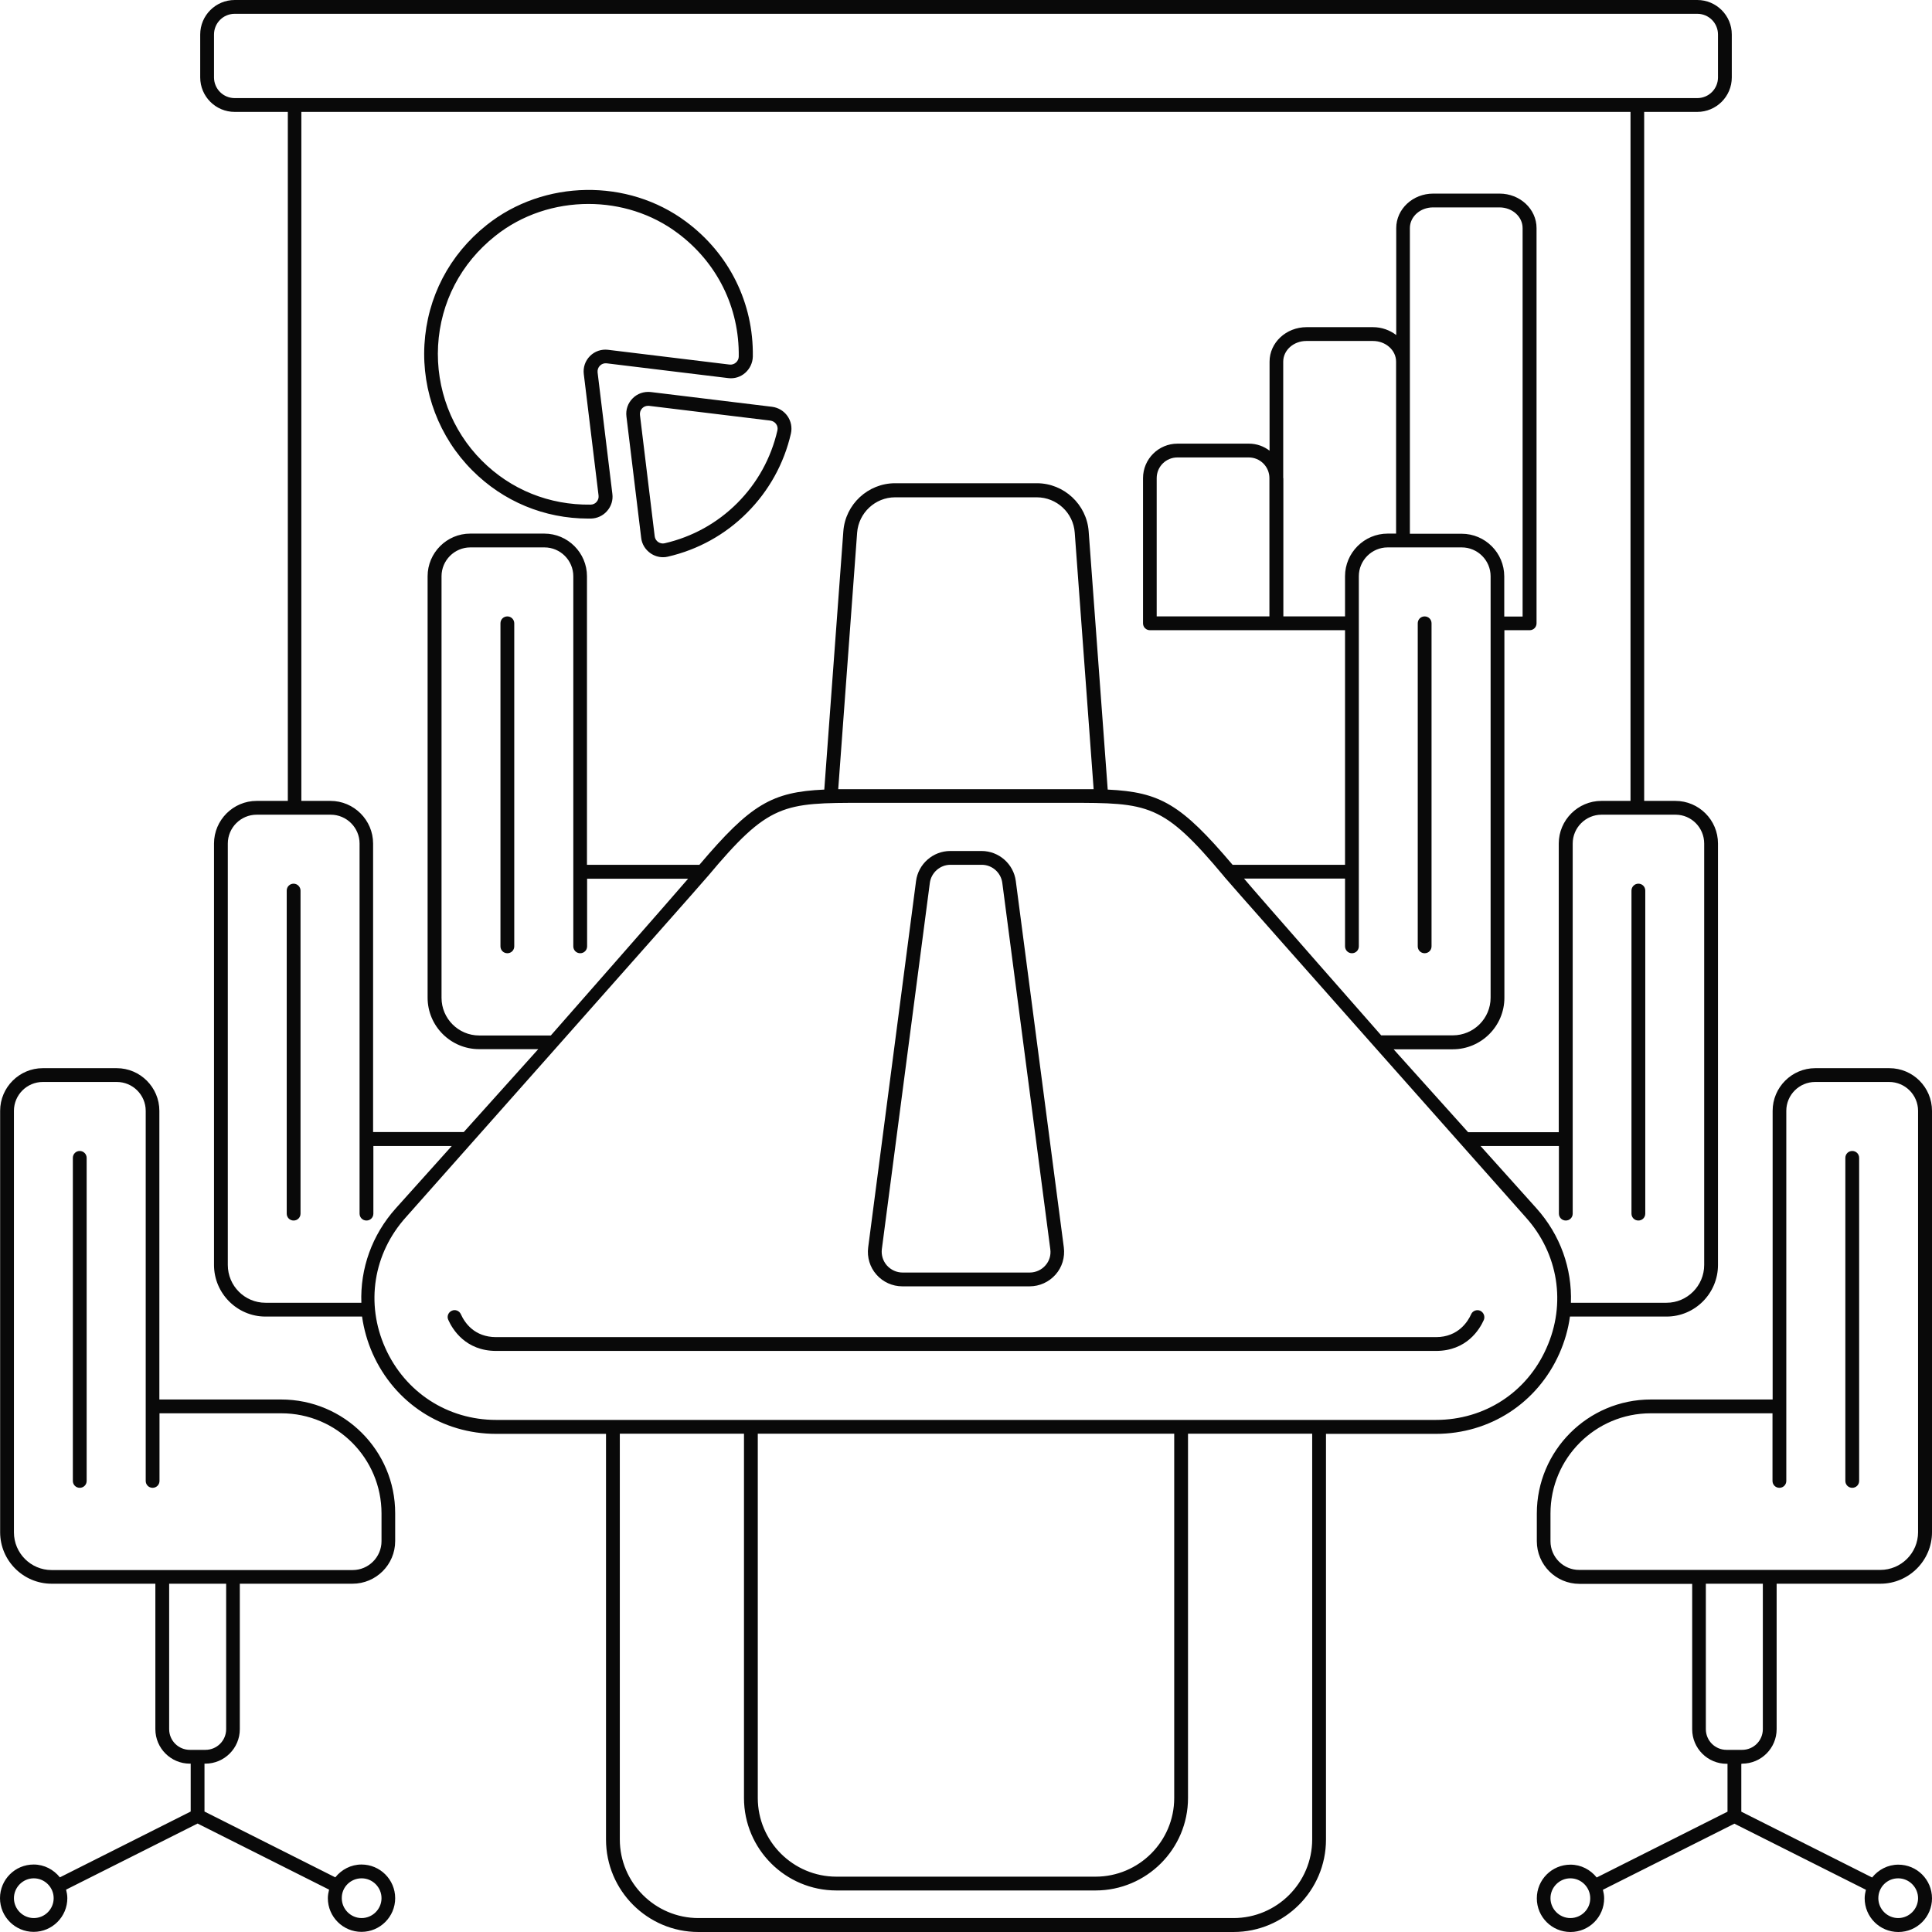 <svg width="140" height="140" viewBox="0 0 140 140" fill="none" xmlns="http://www.w3.org/2000/svg">
<path fill-rule="evenodd" clip-rule="evenodd" d="M113.764 95.403H120.763C122.822 95.403 124.492 93.723 124.492 91.663V61.126C124.492 59.426 123.112 58.036 121.403 58.036H119.143V8.109H122.992C124.372 8.109 125.492 6.989 125.492 5.61V2.5C125.492 1.12 124.372 0 122.992 0H17.008C15.628 0 14.508 1.12 14.508 2.5V5.61C14.508 6.989 15.628 8.109 17.008 8.109H20.857V58.036H18.597C16.898 58.036 15.508 59.426 15.508 61.126V91.663C15.508 93.723 17.188 95.403 19.237 95.403H26.236C26.366 96.313 26.616 97.213 27.006 98.093C28.606 101.673 32.035 103.903 35.955 103.903H43.914V133.3C43.914 136.99 46.913 140 50.613 140H89.387C93.077 140 96.086 137 96.086 133.3V103.903H104.045C107.965 103.903 111.394 101.673 112.994 98.093C113.384 97.213 113.644 96.303 113.764 95.403ZM123.492 61.126V91.663C123.492 93.173 122.263 94.403 120.763 94.403H113.834C113.924 91.933 113.074 89.494 111.334 87.554L107.285 83.044H112.964V87.944C112.964 88.224 113.184 88.444 113.464 88.444C113.744 88.444 113.964 88.224 113.964 87.944V61.126C113.964 59.976 114.904 59.036 116.053 59.036H121.423C122.563 59.036 123.492 59.976 123.492 61.126ZM15.508 5.61V2.5C15.508 1.67 16.178 1 17.008 1H122.992C123.822 1 124.492 1.67 124.492 2.5V5.61C124.492 6.44 123.822 7.109 122.992 7.109H17.008C16.178 7.109 15.508 6.44 15.508 5.61ZM21.847 8.109H118.153V58.036H116.043C114.344 58.036 112.954 59.426 112.954 61.126V82.044H106.385L100.986 76.035H105.275C107.335 76.035 109.014 74.355 109.014 72.305V45.667H110.844C111.124 45.667 111.344 45.447 111.344 45.167V16.529C111.344 15.149 110.144 14.029 108.664 14.029H103.855C102.375 14.029 101.176 15.149 101.176 16.529V24.278C100.716 23.928 100.136 23.708 99.496 23.708H94.677C93.197 23.708 91.997 24.828 91.997 26.208V32.658C91.577 32.338 91.067 32.148 90.497 32.148H85.328C83.948 32.148 82.828 33.268 82.828 34.648V45.167C82.828 45.447 83.048 45.667 83.328 45.667H92.497H97.466V62.666H89.317C85.598 58.276 84.068 57.396 80.269 57.216L78.889 38.507C78.749 36.557 77.099 35.017 75.139 35.017H64.861C62.901 35.017 61.251 36.547 61.111 38.507L59.731 57.216C55.932 57.386 54.402 58.276 50.683 62.666H42.534V41.757C42.534 40.057 41.144 38.667 39.444 38.667H34.075C32.375 38.667 30.986 40.057 30.986 41.757V72.295C30.986 74.355 32.665 76.025 34.715 76.025H39.004L33.605 82.034H27.036V61.126C27.036 59.426 25.646 58.036 23.947 58.036H21.837V8.109H21.847ZM83.818 44.667V34.648C83.818 33.818 84.488 33.148 85.318 33.148H90.487C91.317 33.148 91.987 33.818 91.987 34.648V44.667H83.818ZM92.987 34.648V26.208C92.987 25.378 93.737 24.708 94.666 24.708H99.486C100.416 24.708 101.166 25.378 101.166 26.208V38.667H100.556C98.856 38.667 97.466 40.057 97.466 41.757V44.667H92.997V34.648H92.987ZM102.165 26.208V16.529C102.165 15.699 102.915 15.029 103.845 15.029H108.655C109.584 15.029 110.334 15.699 110.334 16.529V44.677H109.004V41.767C109.004 40.067 107.625 38.677 105.915 38.677H102.165V26.208ZM97.966 69.075C98.246 69.075 98.466 68.855 98.466 68.575V41.757C98.466 40.607 99.406 39.667 100.556 39.667H105.925C107.075 39.667 108.015 40.607 108.015 41.757V72.295C108.015 73.805 106.785 75.025 105.275 75.025H100.086C100.086 75.025 90.897 64.575 90.147 63.665H97.466V68.565C97.466 68.855 97.686 69.075 97.966 69.075ZM60.741 57.186L62.111 38.597C62.221 37.167 63.421 36.037 64.861 36.037H75.129C76.569 36.037 77.779 37.157 77.879 38.597L79.249 57.186H77.399H62.601H60.741ZM39.914 75.035H34.725C33.215 75.035 31.995 73.805 31.995 72.305V41.757C31.995 40.607 32.935 39.667 34.085 39.667H39.454C40.604 39.667 41.544 40.607 41.544 41.757V68.575C41.544 68.855 41.764 69.075 42.044 69.075C42.324 69.075 42.544 68.855 42.544 68.575V63.675H49.863C49.103 64.575 39.914 75.035 39.914 75.035ZM19.237 94.403C17.727 94.403 16.508 93.173 16.508 91.663V61.126C16.508 59.976 17.448 59.036 18.597 59.036H23.967C25.116 59.036 26.056 59.976 26.056 61.126V87.944C26.056 88.224 26.276 88.444 26.556 88.444C26.836 88.444 27.056 88.224 27.056 87.944V83.044H32.735L28.686 87.554C26.946 89.494 26.096 91.933 26.186 94.403H19.237ZM95.086 133.29C95.086 136.43 92.527 138.99 89.387 138.99H50.613C47.473 138.99 44.914 136.43 44.914 133.29V103.893H53.912V130.291C53.912 133.98 56.912 136.99 60.611 136.99H79.389C83.078 136.99 86.088 133.99 86.088 130.291V103.893H95.086V133.29ZM85.088 103.893V130.291C85.088 133.43 82.528 135.99 79.389 135.99H60.611C57.472 135.99 54.912 133.43 54.912 130.291V103.893H85.088ZM104.045 102.893H35.955C32.435 102.893 29.356 100.893 27.916 97.673C26.476 94.453 27.056 90.834 29.406 88.214C29.406 88.214 50.363 64.595 51.263 63.526C51.267 63.522 51.269 63.518 51.271 63.515C51.274 63.509 51.276 63.505 51.283 63.505C55.722 58.196 56.732 58.176 62.591 58.176H77.389C83.258 58.176 84.258 58.196 88.697 63.505C88.699 63.508 88.701 63.51 88.702 63.511L88.705 63.515L88.707 63.52C88.71 63.526 88.712 63.531 88.717 63.535C89.617 64.615 110.574 88.224 110.574 88.224C112.924 90.844 113.504 94.473 112.064 97.683C110.644 100.903 107.575 102.893 104.045 102.893ZM107.265 94.983C107.015 94.873 106.715 94.983 106.605 95.233C106.385 95.733 105.685 96.893 104.055 96.893H35.955C34.375 96.893 33.675 95.853 33.395 95.233C33.285 94.983 32.985 94.863 32.735 94.983C32.485 95.093 32.365 95.393 32.485 95.643C32.785 96.323 33.735 97.893 35.955 97.893H104.055C106.285 97.893 107.225 96.323 107.525 95.643C107.625 95.393 107.515 95.103 107.265 94.983ZM11.548 101.413H20.377C24.936 101.413 28.646 105.113 28.636 109.662V111.672C28.636 113.382 27.246 114.762 25.546 114.762H17.378V125.301C17.378 126.681 16.258 127.801 14.878 127.801H14.818V131.271L24.297 136.04C24.747 135.48 25.426 135.11 26.196 135.11C27.536 135.11 28.636 136.2 28.636 137.55C28.636 138.9 27.536 139.99 26.196 139.99C24.857 139.99 23.757 138.9 23.757 137.55C23.757 137.34 23.797 137.13 23.847 136.93L14.318 132.141L4.789 136.93C4.839 137.13 4.879 137.33 4.879 137.55C4.879 138.9 3.779 139.99 2.44 139.99C1.1 139.99 0 138.9 0 137.55C0 136.2 1.09 135.11 2.44 135.11C3.21 135.11 3.889 135.48 4.339 136.04L13.818 131.271V127.801H13.758C12.378 127.801 11.258 126.681 11.258 125.301V114.762H3.739C1.69 114.762 0.01 113.092 0.01 111.032V80.494C0.01 78.794 1.4 77.404 3.1 77.404H8.459C10.159 77.404 11.548 78.794 11.548 80.494V101.413ZM1.01 137.55C1.01 138.34 1.66 138.99 2.45 138.99C3.25 138.99 3.889 138.34 3.889 137.55C3.889 136.76 3.24 136.11 2.45 136.11C1.66 136.11 1.01 136.76 1.01 137.55ZM27.646 137.55C27.646 136.76 26.996 136.11 26.206 136.11C25.406 136.11 24.756 136.75 24.767 137.55C24.767 138.34 25.416 138.99 26.206 138.99C26.996 138.99 27.646 138.34 27.646 137.55ZM14.888 126.801C15.718 126.801 16.388 126.131 16.388 125.301V114.762H12.258V125.301C12.258 126.131 12.928 126.801 13.758 126.801H14.888ZM25.556 113.772C26.706 113.772 27.646 112.832 27.646 111.682V109.672C27.646 105.672 24.396 102.413 20.387 102.413H11.558V107.312C11.558 107.592 11.338 107.812 11.058 107.812C10.778 107.812 10.559 107.592 10.559 107.312V80.494C10.559 79.344 9.619 78.404 8.469 78.404H3.1C1.95 78.404 1.01 79.344 1.01 80.494V111.042C1.01 112.542 2.23 113.772 3.739 113.772H25.556ZM126.242 127.801C127.622 127.801 128.742 126.681 128.742 125.301V114.762H136.261C138.32 114.762 140 113.082 140 111.032V80.494C140 78.794 138.62 77.404 136.91 77.404H131.541C129.841 77.404 128.452 78.794 128.452 80.494V101.413H119.623C115.064 101.413 111.364 105.123 111.364 109.672V111.682C111.364 113.382 112.744 114.772 114.454 114.772H122.622V125.311C122.622 126.691 123.742 127.811 125.122 127.811H125.182V131.281L115.703 136.05C115.254 135.49 114.574 135.12 113.804 135.12C112.454 135.12 111.364 136.21 111.364 137.56C111.364 138.91 112.454 140 113.804 140C115.154 140 116.243 138.91 116.243 137.56C116.243 137.34 116.203 137.14 116.153 136.94L125.682 132.151L135.211 136.94C135.161 137.14 135.121 137.35 135.121 137.56C135.121 138.91 136.211 140 137.56 140C138.91 140 140 138.91 140 137.56C140 136.21 138.91 135.12 137.56 135.12C136.79 135.12 136.111 135.49 135.661 136.05L126.182 131.281V127.811H126.242V127.801ZM113.794 138.99C113.004 138.99 112.354 138.34 112.354 137.55C112.354 136.76 113.004 136.11 113.794 136.11C114.584 136.11 115.234 136.76 115.234 137.55C115.244 138.34 114.594 138.99 113.794 138.99ZM137.55 136.11C138.34 136.11 138.99 136.76 138.99 137.55C138.99 138.34 138.34 138.99 137.55 138.99C136.76 138.99 136.111 138.34 136.111 137.55C136.111 136.75 136.75 136.11 137.55 136.11ZM112.354 111.682V109.672C112.354 105.662 115.613 102.413 119.613 102.413H128.442V107.312C128.442 107.592 128.662 107.812 128.942 107.812C129.222 107.812 129.442 107.592 129.442 107.312V80.494C129.442 79.344 130.381 78.404 131.531 78.404H136.9C138.05 78.404 138.99 79.344 138.99 80.494V111.032C138.99 112.542 137.76 113.762 136.251 113.762H114.444C113.294 113.772 112.354 112.832 112.354 111.682ZM123.612 125.301V114.762H127.742V125.301C127.742 126.131 127.072 126.801 126.242 126.801H125.112C124.282 126.801 123.612 126.131 123.612 125.301ZM74.609 93.213H65.391C64.671 93.213 63.981 92.903 63.511 92.363C63.031 91.823 62.821 91.103 62.911 90.394L66.38 63.846C66.54 62.606 67.61 61.666 68.86 61.666H71.13C72.38 61.666 73.45 62.606 73.609 63.846L77.089 90.394C77.179 91.103 76.969 91.823 76.489 92.363C76.009 92.903 75.329 93.213 74.609 93.213ZM67.38 63.975L63.901 90.524C63.851 90.944 63.981 91.374 64.271 91.704C64.561 92.023 64.971 92.213 65.401 92.213H74.619C75.049 92.213 75.469 92.023 75.749 91.704C76.039 91.383 76.169 90.954 76.109 90.524L72.63 63.975C72.53 63.225 71.89 62.666 71.14 62.666H68.87C68.12 62.666 67.48 63.236 67.38 63.975ZM5.779 83.404C5.499 83.404 5.279 83.624 5.279 83.904V107.312C5.279 107.592 5.499 107.812 5.779 107.812C6.059 107.812 6.279 107.592 6.279 107.312V83.904C6.279 83.634 6.059 83.404 5.779 83.404ZM20.777 64.535C20.777 64.255 20.997 64.035 21.277 64.035C21.547 64.035 21.777 64.265 21.777 64.535V87.944C21.777 88.224 21.557 88.444 21.277 88.444C20.997 88.444 20.777 88.224 20.777 87.944V64.535ZM36.765 44.667C36.485 44.667 36.265 44.887 36.265 45.167V68.575C36.265 68.855 36.485 69.075 36.765 69.075C37.045 69.075 37.265 68.855 37.265 68.575V45.167C37.265 44.897 37.045 44.667 36.765 44.667ZM134.721 107.312C134.721 107.592 134.501 107.812 134.221 107.812C133.941 107.812 133.721 107.592 133.721 107.312V83.904C133.721 83.624 133.941 83.404 134.221 83.404C134.501 83.404 134.721 83.624 134.721 83.904V107.312ZM118.223 64.535V87.944C118.223 88.224 118.443 88.444 118.723 88.444C119.003 88.444 119.223 88.224 119.223 87.944V64.535C119.223 64.255 119.003 64.035 118.723 64.035C118.443 64.035 118.223 64.265 118.223 64.535ZM103.735 68.575C103.735 68.855 103.515 69.075 103.235 69.075C102.955 69.075 102.735 68.855 102.735 68.575V45.167C102.735 44.887 102.955 44.667 103.235 44.667C103.515 44.667 103.735 44.887 103.735 45.167V68.575ZM42.624 37.577H42.824C43.274 37.567 43.704 37.367 43.994 37.027C44.294 36.687 44.434 36.237 44.374 35.787L43.304 26.988C43.284 26.808 43.344 26.628 43.474 26.498C43.604 26.368 43.774 26.308 43.964 26.328L52.763 27.398C53.212 27.458 53.662 27.318 54.002 27.018C54.342 26.718 54.542 26.288 54.552 25.838C54.612 21.968 52.852 18.399 49.723 16.069C45.493 12.909 39.414 13.009 35.275 16.299C32.555 18.459 30.956 21.538 30.756 24.978C30.566 28.368 31.826 31.688 34.225 34.087C36.465 36.337 39.444 37.577 42.624 37.577ZM31.745 25.048C31.925 21.898 33.395 19.079 35.885 17.099C37.825 15.549 40.234 14.779 42.644 14.779C44.934 14.779 47.223 15.479 49.103 16.889C51.973 19.029 53.582 22.288 53.532 25.838C53.532 26.008 53.452 26.168 53.322 26.278C53.192 26.388 53.032 26.438 52.862 26.418L44.064 25.348C43.574 25.288 43.094 25.458 42.754 25.798C42.404 26.148 42.244 26.628 42.304 27.108L43.374 35.907C43.394 36.077 43.344 36.237 43.234 36.367C43.124 36.497 42.964 36.567 42.794 36.567C39.804 36.607 37.015 35.487 34.915 33.378C32.725 31.188 31.576 28.148 31.745 25.048ZM45.394 30.178C45.334 29.698 45.493 29.218 45.843 28.868C46.183 28.518 46.663 28.358 47.153 28.408L55.952 29.478C56.402 29.538 56.802 29.778 57.062 30.148C57.322 30.518 57.412 30.978 57.312 31.418C56.812 33.598 55.712 35.578 54.132 37.158C52.562 38.738 50.573 39.838 48.393 40.338C48.283 40.368 48.163 40.378 48.043 40.378C47.723 40.378 47.403 40.278 47.133 40.088C46.763 39.828 46.513 39.428 46.463 38.978L45.394 30.178ZM56.332 31.198C56.372 31.028 56.342 30.868 56.242 30.728C56.142 30.588 56.002 30.508 55.822 30.478L47.023 29.408H46.953C46.803 29.408 46.653 29.468 46.543 29.578C46.413 29.708 46.353 29.888 46.373 30.068L47.443 38.868C47.463 39.028 47.553 39.178 47.693 39.278C47.833 39.368 48.003 39.408 48.163 39.368C50.163 38.908 51.973 37.908 53.422 36.458C54.872 35.008 55.872 33.198 56.332 31.198Z" fill="#090909"/>
</svg>
